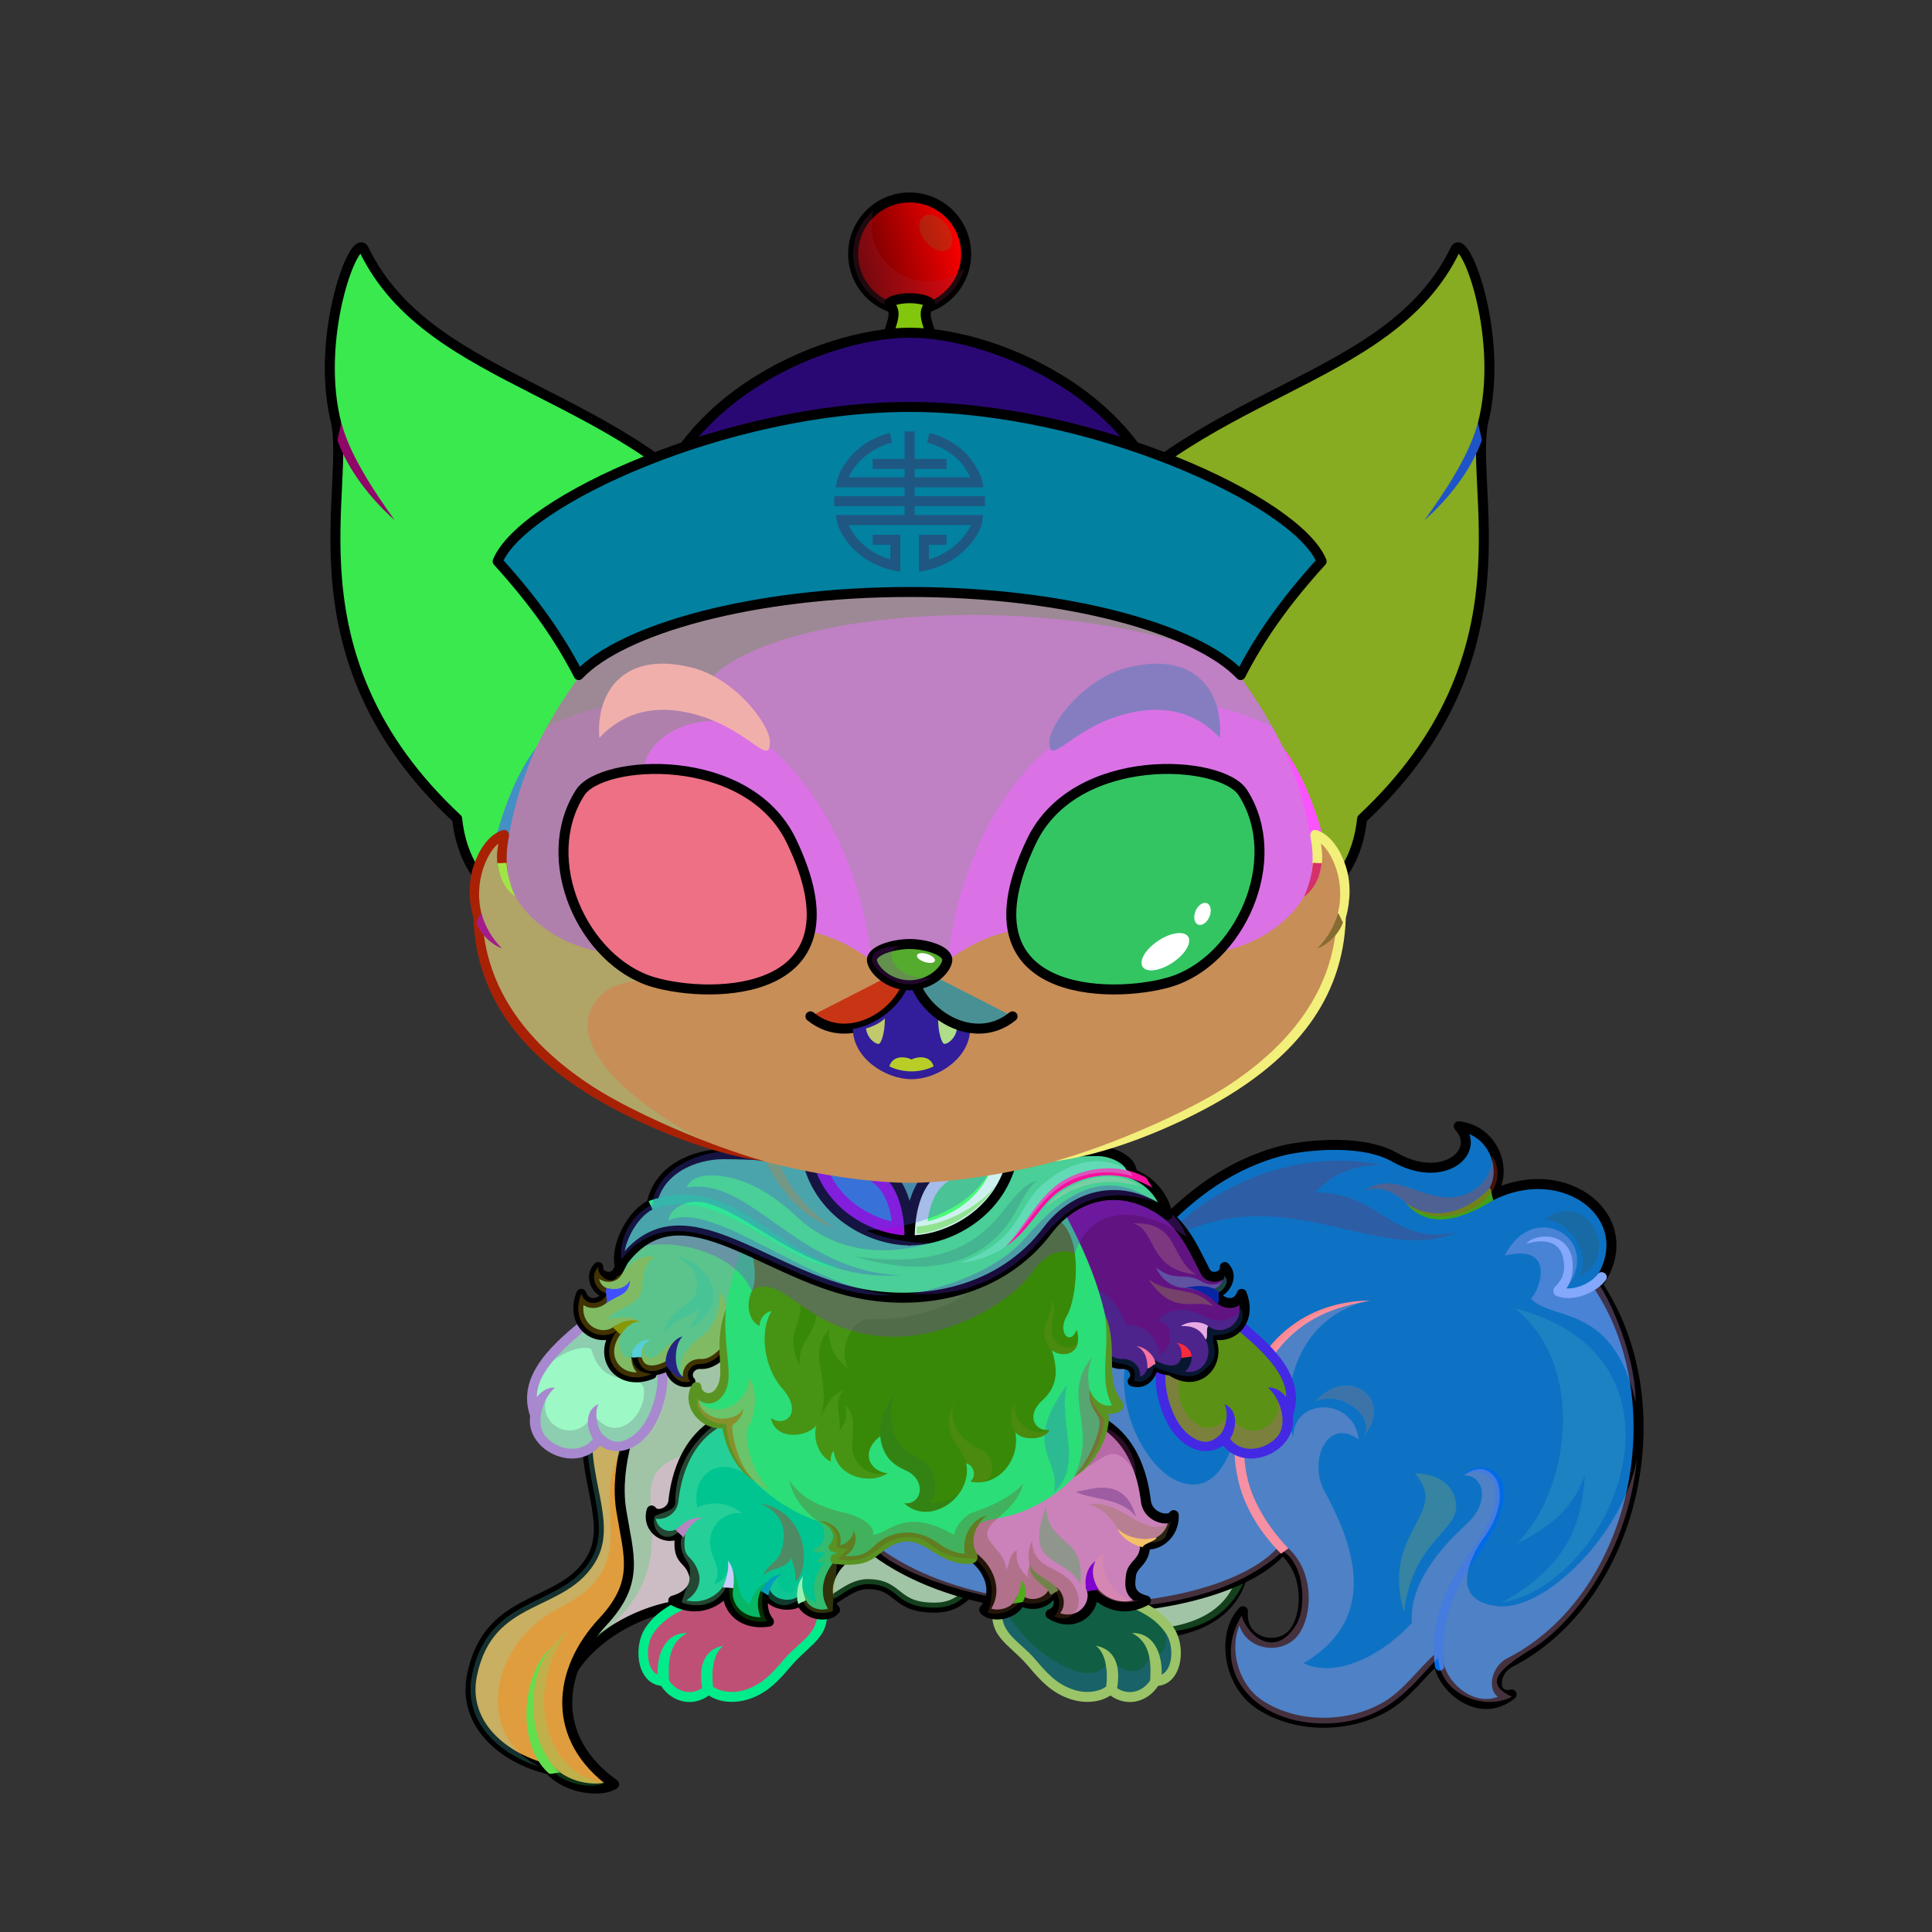 <?xml version="1.0" encoding="UTF-8"?><!DOCTYPE svg PUBLIC "-//W3C//DTD SVG 1.1//EN" "http://www.w3.org/Graphics/SVG/1.1/DTD/svg11.dtd"><!-- Creator: CorelDRAW X7 --><svg xmlns="http://www.w3.org/2000/svg" xmlns:xlink="http://www.w3.org/1999/xlink" xml:space="preserve" width="290mm" height="290mm" version="1.1" style="shape-rendering:geometricPrecision; text-rendering:geometricPrecision; image-rendering:optimizeQuality; fill-rule:evenodd; clip-rule:evenodd" viewBox="0 0 29000 29000">
 <rect x="0" y="0" width="29000" height="29000" fill="#333333" stroke="none"/>
 <defs>
  <style type="text/css">
   <![CDATA[
    .str3 {stroke:black;stroke-width:150}
    .str2 {stroke:black;stroke-width:150}
    .str1 {stroke:black;stroke-width:20}
    .str4 {stroke:black;stroke-width:150;stroke-linecap:round;stroke-linejoin:round}
    .str0 {stroke:black;stroke-width:150;stroke-linecap:round;stroke-linejoin:round}
    .fil12 {fill:none}
    .fil7 {fill:black}
    .fil10 {fill:white}
    .fil6 {fill:black;fill-rule:nonzero}
    .fil5 {fill:black;fill-rule:nonzero}
    .fil22 {fill:#663300;fill-opacity:0.102}
    .fil55 {fill:white;fill-opacity:0.102}
    .fil30 {fill:#663300;fill-opacity:0.149}
    .fil36 {fill:#FFDF5E;fill-opacity:0.149}
    .fil3 {fill:black;fill-opacity:0.2}
    .fil11 {fill:#663300;fill-opacity:0.2}
    .fil9 {fill:#FFFFCC;fill-opacity:0.2}
    .fil1 {fill:black;fill-opacity:0.302}
    .fil8 {fill:#663300;fill-opacity:0.302}
    .fil15 {fill:#FFFFCC;fill-opacity:0.302}
    .fil32 {fill:black;fill-opacity:0.4}
    .fil46 {fill:black;fill-opacity:0.502}
    .fil28 {fill:#FFFFCC;fill-opacity:0.502}
    .fil16 {fill:url(#id0)}
    .fil47 {fill:url(#id1)}
    .fil33 {fill:url(#id2)}
    .fil0 {fill:url(#id3)}
    .fil2 {fill:url(#id4)}
    .fil54 {fill:url(#id5)}
    .fil26 {fill:url(#id6)}
    .fil14 {fill:url(#id7)}
    .fil51 {fill:url(#id8)}
    .fil27 {fill:url(#id9)}
    .fil52 {fill:url(#id10)}
    .fil23 {fill:url(#id11)}
    .fil53 {fill:url(#id12)}
    .fil24 {fill:url(#id13)}
    .fil13 {fill:url(#id14)}
    .fil37 {fill:url(#id15)}
    .fil20 {fill:url(#id16)}
    .fil19 {fill:url(#id17)}
    .fil17 {fill:url(#id18)}
    .fil49 {fill:url(#id19)}
    .fil4 {fill:url(#id20)}
    .fil25 {fill:url(#id21)}
    .fil31 {fill:url(#id22)}
    .fil34 {fill:url(#id23)}
    .fil40 {fill:url(#id24)}
    .fil18 {fill:url(#id25)}
    .fil42 {fill:url(#id26)}
    .fil45 {fill:url(#id27)}
    .fil41 {fill:url(#id28)}
    .fil29 {fill:url(#id29)}
    .fil50 {fill:url(#id30)}
    .fil43 {fill:url(#id31)}
    .fil38 {fill:url(#id32)}
    .fil35 {fill:url(#id33)}
    .fil39 {fill:url(#id34)}
    .fil48 {fill:url(#id35)}
    .fil44 {fill:url(#id36)}
    .fil21 {fill:url(#id37)}
    .fil56 {fill:url(#id38);fill-rule:nonzero}
   ]]>
  </style>
  <linearGradient id="id0" gradientUnits="userSpaceOnUse" x1="8273" y1="19759.5" x2="9891.2" y2="21404.7">
   <stop offset="0" style="stop-opacity:1; stop-color:#F2EDE6"/>
   <stop offset="1" style="stop-opacity:1; stop-color:white"/>
  </linearGradient>
  <linearGradient id="id1" gradientUnits="userSpaceOnUse" x1="16739.6" y1="14857.6" x2="17345.8" y2="11536.9">
   <stop offset="0" style="stop-opacity:1; stop-color:#FFCC00"/>
   <stop offset="1" style="stop-opacity:1; stop-color:black"/>
  </linearGradient>
  <linearGradient id="id2" gradientUnits="userSpaceOnUse" x1="16230.9" y1="7193.9" x2="22304.3" y2="10872.1">
   <stop offset="0" style="stop-opacity:1; stop-color:#F0E8DF"/>
   <stop offset="1" style="stop-opacity:1; stop-color:white"/>
  </linearGradient>
  <linearGradient id="id3" gradientUnits="userSpaceOnUse" x1="13496.4" y1="25553.8" x2="13496.4" y2="19874.5">
   <stop offset="0" style="stop-opacity:1; stop-color:#990000"/>
   <stop offset="1" style="stop-opacity:1; stop-color:#450000"/>
  </linearGradient>
  <linearGradient id="id4" gradientUnits="userSpaceOnUse" x1="8224.53" y1="26822.5" x2="8389.91" y2="21116.8">
   <stop offset="0" style="stop-opacity:1; stop-color:red"/>
   <stop offset="1" style="stop-opacity:1; stop-color:#990000"/>
  </linearGradient>
  <linearGradient id="id5" gradientUnits="userSpaceOnUse" x1="7470.09" y1="8120.27" x2="19837.6" y2="8120.27">
   <stop offset="0" style="stop-opacity:1; stop-color:#424242"/>
   <stop offset="0.322" style="stop-opacity:1; stop-color:black"/>
   <stop offset="0.631" style="stop-opacity:1; stop-color:gray"/>
   <stop offset="1" style="stop-opacity:1; stop-color:black"/>
  </linearGradient>
  <linearGradient id="id6" gradientUnits="userSpaceOnUse" x1="14135.4" y1="17345.8" x2="14726.2" y2="18603.1">
   <stop offset="0" style="stop-opacity:1; stop-color:#856A00"/>
   <stop offset="1" style="stop-opacity:1; stop-color:#FFCC00"/>
  </linearGradient>
  <linearGradient id="id7" gradientUnits="userSpaceOnUse" x1="15636" y1="24309.9" x2="15636" y2="20939.3">
   <stop offset="0" style="stop-opacity:1; stop-color:#FFDB70"/>
   <stop offset="0.212" style="stop-opacity:1; stop-color:#FFC85F"/>
   <stop offset="1" style="stop-opacity:1; stop-color:#FFAA43"/>
  </linearGradient>
  <linearGradient id="id8" gradientUnits="userSpaceOnUse" x1="14476.4" y1="3591.82" x2="12831.2" y2="4032.66">
   <stop offset="0" style="stop-opacity:1; stop-color:red"/>
   <stop offset="1" style="stop-opacity:1; stop-color:#630000"/>
  </linearGradient>
  <linearGradient id="id9" gradientUnits="userSpaceOnUse" x1="14306.4" y1="17591.3" x2="14474.7" y2="18344.5">
   <stop offset="0" style="stop-opacity:1; stop-color:#990000"/>
   <stop offset="1" style="stop-opacity:1; stop-color:red"/>
  </linearGradient>
  <linearGradient id="id10" gradientUnits="userSpaceOnUse" x1="13325.4" y1="4795.04" x2="13982.2" y2="4795.04">
   <stop offset="0" style="stop-opacity:1; stop-color:#5E470D"/>
   <stop offset="0.569" style="stop-opacity:1; stop-color:#FFCC00"/>
   <stop offset="1" style="stop-opacity:1; stop-color:#FFF1BA"/>
  </linearGradient>
  <linearGradient id="id11" gradientUnits="userSpaceOnUse" xlink:href="#id9" x1="9291.05" y1="18378.6" x2="17525.2" y2="18378.6">
  </linearGradient>
  <linearGradient id="id12" gradientUnits="userSpaceOnUse" x1="17624.2" y1="6627.71" x2="9683.46" y2="6627.71">
   <stop offset="0" style="stop-opacity:1; stop-color:#FF8952"/>
   <stop offset="0.341" style="stop-opacity:1; stop-color:#FF001E"/>
   <stop offset="0.749" style="stop-opacity:1; stop-color:#520008"/>
   <stop offset="1" style="stop-opacity:1; stop-color:#FA0000"/>
  </linearGradient>
  <linearGradient id="id13" gradientUnits="userSpaceOnUse" xlink:href="#id6" x1="12581.5" y1="17345.8" x2="13172.3" y2="18603.1">
  </linearGradient>
  <linearGradient id="id14" gradientUnits="userSpaceOnUse" xlink:href="#id7" x1="11710.7" y1="24350.6" x2="11710.7" y2="20939.3">
  </linearGradient>
  <linearGradient id="id15" gradientUnits="userSpaceOnUse" x1="13653.8" y1="17755.4" x2="13653.8" y2="12542.3">
   <stop offset="0" style="stop-opacity:1; stop-color:#F2EDE6"/>
   <stop offset="0.451" style="stop-opacity:1; stop-color:white"/>
   <stop offset="1" style="stop-opacity:1; stop-color:white"/>
  </linearGradient>
  <linearGradient id="id16" gradientUnits="userSpaceOnUse" x1="13606.9" y1="17408.1" x2="13606.9" y2="23422.9">
   <stop offset="0" style="stop-opacity:1; stop-color:#C46019"/>
   <stop offset="0.502" style="stop-opacity:1; stop-color:#FF9933"/>
   <stop offset="1" style="stop-opacity:1; stop-color:#FFCA61"/>
  </linearGradient>
  <linearGradient id="id17" gradientUnits="userSpaceOnUse" x1="17494.3" y1="17683.2" x2="16683.4" y2="20709.4">
   <stop offset="0" style="stop-opacity:1; stop-color:#C46019"/>
   <stop offset="0.329" style="stop-opacity:1; stop-color:#DA7523"/>
   <stop offset="1" style="stop-opacity:1; stop-color:#FF9B35"/>
  </linearGradient>
  <linearGradient id="id18" gradientUnits="userSpaceOnUse" xlink:href="#id0" x1="17218.3" y1="20177.7" x2="19345.1" y2="20986.5">
  </linearGradient>
  <linearGradient id="id19" gradientUnits="userSpaceOnUse" x1="16324.9" y1="11632.5" x2="16324.9" y2="13989.8">
   <stop offset="0" style="stop-opacity:1; stop-color:black"/>
   <stop offset="1" style="stop-opacity:1; stop-color:#997A00"/>
  </linearGradient>
  <linearGradient id="id20" gradientUnits="userSpaceOnUse" xlink:href="#id17" x1="13853.7" y1="24565.4" x2="22880.4" y2="18200.4">
  </linearGradient>
  <linearGradient id="id21" gradientUnits="userSpaceOnUse" xlink:href="#id4" x1="13179.7" y1="18278.9" x2="12654.5" y2="17656.9">
  </linearGradient>
  <linearGradient id="id22" gradientUnits="userSpaceOnUse" x1="6213.41" y1="4468.26" x2="9942.31" y2="10167.2">
   <stop offset="0" style="stop-opacity:1; stop-color:#EC872B"/>
   <stop offset="0.549" style="stop-opacity:1; stop-color:#996900"/>
   <stop offset="1" style="stop-opacity:1; stop-color:#4F2E00"/>
  </linearGradient>
  <linearGradient id="id23" gradientUnits="userSpaceOnUse" xlink:href="#id22" x1="17365.3" y1="4468.26" x2="21094.3" y2="10167.2">
  </linearGradient>
  <linearGradient id="id24" gradientUnits="userSpaceOnUse" x1="13140.5" y1="15286.3" x2="13140.5" y2="15669">
   <stop offset="0" style="stop-opacity:1; stop-color:#D6D6D6"/>
   <stop offset="0.6" style="stop-opacity:1; stop-color:white"/>
   <stop offset="1" style="stop-opacity:1; stop-color:#FEFEFE"/>
  </linearGradient>
  <linearGradient id="id25" gradientUnits="userSpaceOnUse" xlink:href="#id17" x1="9869.63" y1="17683.1" x2="10680.3" y2="20708.6">
  </linearGradient>
  <linearGradient id="id26" gradientUnits="userSpaceOnUse" xlink:href="#id24" x1="14223.3" y1="15286.3" x2="14223.3" y2="15669">
  </linearGradient>
  <linearGradient id="id27" gradientUnits="userSpaceOnUse" xlink:href="#id19" x1="10405.5" y1="11534.6" x2="10405.5" y2="13891.9">
  </linearGradient>
  <linearGradient id="id28" gradientUnits="userSpaceOnUse" x1="13681.9" y1="15870.7" x2="13681.9" y2="16082">
   <stop offset="0" style="stop-opacity:1; stop-color:#FF9999"/>
   <stop offset="1" style="stop-opacity:1; stop-color:#B32D2D"/>
  </linearGradient>
  <linearGradient id="id29" gradientUnits="userSpaceOnUse" xlink:href="#id2" x1="11414.3" y1="11075.3" x2="4665.84" y2="6990.69">
  </linearGradient>
  <linearGradient id="id30" gradientUnits="userSpaceOnUse" x1="13653.8" y1="14170" x2="13653.8" y2="14789.2">
   <stop offset="0" style="stop-opacity:1; stop-color:#FFCCCC"/>
   <stop offset="1" style="stop-opacity:1; stop-color:#453F2C"/>
  </linearGradient>
  <linearGradient id="id31" gradientUnits="userSpaceOnUse" xlink:href="#id1" x1="10645.4" y1="14973.4" x2="9996.92" y2="11421">
  </linearGradient>
  <linearGradient id="id32" gradientUnits="userSpaceOnUse" xlink:href="#id2" x1="9618.76" y1="11070.3" x2="10928.7" y2="10158.8">
  </linearGradient>
  <linearGradient id="id33" gradientUnits="userSpaceOnUse" x1="13653.8" y1="17555.4" x2="13653.8" y2="7384.81">
   <stop offset="0" style="stop-opacity:1; stop-color:#C46019"/>
   <stop offset="0.561" style="stop-opacity:1; stop-color:#FF9933"/>
   <stop offset="1" style="stop-opacity:1; stop-color:#FFC34C"/>
  </linearGradient>
  <linearGradient id="id34" gradientUnits="userSpaceOnUse" xlink:href="#id2" x1="16493.2" y1="10043.9" x2="17574.6" y2="11185.3">
  </linearGradient>
  <radialGradient id="id35" gradientUnits="objectBoundingBox" cx="50%" cy="60%" r="50%" fx="50%" fy="60%">
   <stop offset="0" style="stop-opacity:1; stop-color:#FFF3C2"/>
   <stop offset="1" style="stop-opacity:1; stop-color:#FFCC00"/>
  </radialGradient>
  <radialGradient id="id36" gradientUnits="userSpaceOnUse" gradientTransform="matrix(0.823 -0 -0 1 1892 0)" xlink:href="#id35" cx="10689.1" cy="13309.4" r="1394.17" fx="10689.1" fy="13309.4">
  </radialGradient>
  <radialGradient id="id37" gradientUnits="userSpaceOnUse" gradientTransform="matrix(1.389 -0 -0 1.326 -5716 -6592)" cx="14699.1" cy="20198.3" r="1492.97" fx="14699.1" fy="20198.3">
   <stop offset="0" style="stop-opacity:1; stop-color:white"/>
   <stop offset="0.349" style="stop-opacity:1; stop-color:white"/>
   <stop offset="1" style="stop-opacity:1; stop-color:#EDE6DA"/>
  </radialGradient>
  <linearGradient id="id38" gradientUnits="userSpaceOnUse" x1="12522" y1="7530.28" x2="14785.7" y2="7530.28">
   <stop offset="0" style="stop-opacity:1; stop-color:#D4D483"/>
   <stop offset="1" style="stop-opacity:1; stop-color:#FFFFCC"/>
  </linearGradient>
 </defs>
 <g id="CapeBack">
 <animateTransform type="translate" values="0;0 50;0;0 50;0;0 50;0;0 50;0" dur="10" repeatCount="indefinite" additive="sum" attributeName="transform"/>
  <path class="fil0 str0" d="M8432 25554c39,-874 1517,-1781 2700,-1398 1183,383 1409,-379 1896,-378 488,1 383,362 1017,353 359,-6 448,-216 617,-322 1578,929 3857,1100 4017,-333 303,-2706 -2614,-584 -3587,-1349 17,-658 -1301,-1315 -1951,-1972l-2888 -281 -1002 1110 -151 1261 129 1315 -938 1390 141 604z" style="fill:#ccbdc4"/>
  <path class="fil1" d="M12279 24142c301,-144 487,-364 749,-364 488,1 383,362 1017,353 463,-7 477,-355 792,-381 115,-10 3219,1784 3891,-144l-2687 -2523 -5788 -1209 -1002 1110c-622,639 487,2255 -545,3763 1731,-1088 751,-2219 1183,-2688 432,-469 1983,-404 1945,831 -38,1235 171,966 445,1252z" style="fill:#43d461"/>
  <path class="fil2 str0" d="M9552 21200c0,0 -342,766 -226,1476 111,681 282,1068 -280,1671 -676,724 -798,1746 172,2435 -170,119 -692,91 -970,-222 -682,-154 -1314,-680 -1163,-1416 256,-1255 1389,-984 1810,-1778 319,-600 -302,-1401 11,-2274 215,36 431,72 646,108z" style="fill:#e09d3e"/>
  <path class="fil3" d="M9552 21200c0,0 -80,180 -149,445 -42,60 -84,131 -125,218 -396,817 384,1636 -871,2268 -1056,531 -1293,1899 -316,2382l1 5c-619,-194 -1146,-694 -1007,-1374 256,-1255 1389,-984 1810,-1778 319,-600 -302,-1401 11,-2274 215,36 431,72 646,108z" style="fill:#6bf6eb"/>
  <path class="fil3" d="M9064 26762c-1033,-183 -1134,-1605 -513,-2298 -89,54 -178,144 -291,275 -237,277 -511,974 -79,1705 228,392 788,403 883,318z" style="fill:#41fb7b"/>
 </g>
 <g id="Tail">
  <path class="fil4 str0" d="M13378 20620c747,365 2285,459 2829,-494 555,-971 1504,-2479 3064,-2860 213,-52 1128,-199 1667,107 733,416 1312,-95 958,-467 534,56 765,695 469,1051 1143,-593 2310,357 1614,1324 1201,1782 587,4700 -1316,5675 -255,130 -274,544 27,479 -512,412 -1115,-159 -1101,-554 -258,242 -479,549 -768,723 -557,336 -1346,350 -1907,-13 -481,-311 -584,-1061 -257,-1406 -41,470 493,600 737,350 224,-230 290,-921 -144,-1273 -1099,1279 -6316,1430 -7034,-1302 -365,-262 640,-1735 1162,-1340z" style="fill:#0d72c4"/>
  <path class="fil5" d="M19229 23322c-294,-296 -535,-665 -636,-1073 -96,-388 -86,-808 34,-1208 276,-918 960,-1506 1935,-1520 -399,85 -1387,215 -1791,1562 -113,376 -129,775 -39,1137 92,374 357,768 608,1021l-111 81z" style="fill:#ff8890"/>
  <path class="fil6" d="M21969 22148c190,-297 1147,-116 193,1228 -302,425 -568,963 -486,1620 12,98 -126,111 -138,13 -90,-715 206,-1272 533,-1717 767,-1044 180,-1337 -102,-1144z" style="fill:#006be6"/>
  <path class="fil7" d="M21105 18062c522,346 1032,19 1262,-234 25,48 26,140 51,188 -234,129 -886,552 -1313,46z" style="fill:#41a118"/>
  <path class="fil8" d="M19566 24965c521,250 1236,-170 1628,-607 -48,-577 432,-1128 817,-1479 368,-336 260,-747 -42,-731 433,-335 825,257 271,980 -177,266 -488,903 240,981 729,77 1898,-1114 2092,-2219 -148,1541 -1059,2542 -1549,2841 -521,318 -765,536 -329,736 -400,220 -1075,-28 -1104,-575 -298,239 -693,999 -1760,977 -1065,-22 -1660,-849 -1194,-1617 102,323 517,651 827,124 145,-246 127,-887 -207,-1093 -1611,1462 -5279,759 -6098,-12 -47,-117 788,-1810 2007,-1030 355,227 467,-1119 858,-1831 280,-509 1029,-484 952,-279 -340,918 231,1907 699,2100 644,265 851,-541 974,-1040 51,-209 125,-419 246,-614 286,-463 648,-958 1668,-1056 -1045,218 -1372,1307 -1150,2061 -8,-605 904,-622 982,23 -483,-341 -752,334 -516,771 399,737 882,1887 -312,2589z" style="fill:#e6a4cc"/>
  <path class="fil8" d="M22399 17345c21,376 -326,655 -702,627 -483,-35 -782,-382 -1221,-100 279,-94 521,67 629,190 567,513 1678,-66 1294,-717z" style="fill:#e33c23"/>
  <path class="fil8" d="M22587 18847c444,-895 1553,-205 868,552 -51,56 392,-5 512,-147 67,-4 592,1007 584,1798 -334,-1499 -1262,-1212 -1573,-1559 128,-102 396,-835 -391,-644z" style="fill:#d5abfb"/>
  <path class="fil6" d="M22912 18670c110,-161 696,-215 696,342 0,111 -27,228 -95,327 160,13 376,-86 471,-213 59,-79 178,11 119,89 -149,200 -521,346 -759,227 -16,-8 -52,-80 0,-128 89,-85 134,-185 134,-294 -1,-481 -422,-397 -566,-350z" style="fill:#84a8fb"/>
  <path class="fil9" d="M17369 18696c694,-823 2012,-1491 3382,-1207 -394,-4 -715,97 -1002,408 988,4 1138,807 2121,599 -1226,534 -2648,-927 -4501,200z" style="fill:#af0c23"/>
 </g>
 <g id="LeftFoot">
  <path class="fil10" d="M9963 25232c137,249 448,331 677,123 78,82 306,169 583,76 454,-152 648,-627 1039,-897 210,-335 -49,-672 75,-810 -206,-438 -729,-491 -1088,-467 -299,20 -869,160 -657,684 -145,50 -358,135 -465,193 -170,92 -294,217 -380,350 -158,246 -118,748 216,748z" style="fill:#5f6546"/>
  <path class="fil11" d="M9963 25232c137,249 448,331 677,123 78,82 306,169 583,76 454,-152 648,-627 1039,-897 173,-120 101,-408 65,-624 -13,30 -63,32 -84,19 -2,85 1,160 -48,261 -303,621 -1401,1311 -1539,663 -236,396 -661,243 -605,-148 -144,250 -317,57 -221,-294 -143,96 -177,309 -171,486 19,178 118,335 304,335z" style="fill:#f81c47"/>
  <path class="fil12" d="M10650 23949c-534,135 -770,327 -906,532 -161,244 -115,751 219,751 137,249 448,331 677,123 78,82 307,169 583,76 454,-152 587,-562 972,-844 192,-140 159,-401 128,-554" style="fill:#bf5075"/>
  <path class="fil5" d="M10042 25213c0,3 0,7 0,10 57,86 142,149 241,169 80,16 166,3 245,-45l12 -8c-45,-255 -19,-572 318,-636 -158,118 -181,399 -155,611 39,33 111,65 206,77 84,11 184,6 292,-31 254,-85 404,-261 562,-447 266,-311 584,-400 490,-864 -8,-41 26,-86 55,-89 22,-2 76,17 85,58 113,558 -213,630 -523,995 -172,201 -335,392 -625,490 -131,43 -252,50 -354,37 -103,-13 -190,-49 -250,-89l-3 0c-111,81 -247,115 -382,88 -137,-28 -256,-114 -333,-234 -144,-15 -246,-113 -299,-251 -28,-74 -41,-157 -41,-240 0,-135 35,-275 102,-376 73,-110 173,-216 326,-313 136,-86 316,-165 558,-231l100 128c-259,65 -447,144 -584,231 -133,84 -219,176 -282,271 -50,76 -77,183 -77,290 0,66 10,130 31,185 24,64 62,112 114,138 -13,-317 122,-634 445,-624 -209,111 -299,298 -274,700z" style="fill:#00eb8a"/>
  <path class="fil10" d="M17344 25232c-137,249 -447,331 -676,123 -79,82 -307,169 -584,76 -453,-152 -647,-627 -1039,-897 -210,-335 50,-672 -74,-810 206,-438 728,-491 1087,-467 300,20 870,160 658,684 145,50 358,135 465,193 170,92 294,217 379,350 158,246 119,748 -216,748z" style="fill:#105f44"/>
  <path class="fil11" d="M17344 25232c-137,249 -447,331 -676,123 -79,82 -307,169 -584,76 -453,-152 -647,-627 -1039,-897 -173,-120 -100,-408 -65,-624 13,30 63,32 85,19 1,85 -2,160 47,261 304,621 1402,1311 1539,663 237,396 662,243 605,-148 145,250 318,57 222,-294 143,96 177,309 171,486 -20,178 -119,335 -305,335z" style="fill:#406ef5"/>
  <path class="fil5" d="M17265 25213c0,3 0,7 0,10 -56,86 -141,149 -240,169 -80,16 -166,3 -246,-45l-11 -8c45,-255 18,-572 -319,-636 159,118 182,399 156,611 -40,33 -112,65 -206,77 -84,11 -184,6 -293,-31 -253,-85 -404,-261 -562,-447 -265,-311 -583,-400 -489,-864 8,-41 -26,-86 -55,-89 -23,-2 -77,17 -85,58 -113,558 212,630 523,995 171,201 335,392 625,490 130,43 251,50 353,37 104,-13 191,-49 250,-89l3 0c111,81 247,115 383,88 136,-28 255,-114 333,-234 144,-15 246,-113 298,-251 29,-74 42,-157 42,-240 0,-135 -36,-275 -103,-376 -73,-110 -173,-216 -325,-313 -137,-86 -316,-165 -558,-231l-100 128c258,65 447,144 584,231 133,84 219,176 282,271 50,76 77,183 77,290 0,66 -10,130 -31,185 -24,64 -62,112 -114,138 13,-317 -122,-634 -445,-624 209,111 299,298 273,700z" style="fill:#9ac467"/>
 </g>
 <g id="LeftLeg">
  <path class="fil13 str0" d="M13654 20939c-701,0 -2321,31 -2678,313 -671,249 -827,903 -869,1284 -19,169 -251,248 -326,137 -83,291 235,480 432,329 -66,468 116,348 202,627 41,131 -39,324 -309,396 414,225 752,-36 828,-207 -63,271 158,593 608,523 -107,-135 -113,-321 -51,-441 88,199 380,238 530,126 79,235 420,259 513,137 -251,-291 -28,-734 303,-864 114,-303 415,-604 817,-611l0 -1749z" style="fill:#01c591"/>
  <path class="fil14 str0" d="M13654 20939c701,0 2321,31 2678,313 671,249 821,903 869,1284 30,242 342,319 417,207 14,295 -251,478 -431,433 11,277 -194,290 -212,479 -14,137 -44,298 226,370 -414,225 -751,-36 -827,-207 127,298 -218,655 -606,410 174,-63 145,-277 42,-341 -73,181 -339,248 -490,133 -91,239 -454,265 -547,143 252,-291 29,-734 -303,-864 -114,-303 -415,-604 -816,-611l0 -1749z" style="fill:#cb82ba"/>
  <path class="fil8" d="M10658 23136c-10,259 217,416 54,643 94,-31 163,-63 214,-195 48,338 -272,619 -694,471 39,-178 209,-446 76,-628 -166,-227 -73,-481 88,-591 -90,48 -137,112 -257,194 -191,130 -376,-88 -311,-275 199,-80 276,-87 307,-177 -4,-497 202,-887 596,-1198 51,0 103,0 154,0 34,218 268,524 303,741 -504,-306 -817,132 -720,505 213,-99 471,-73 669,86 -246,-23 -467,149 -479,424z" style="fill:#7ae7a9"/>
  <path class="fil8" d="M10981 23540c134,156 73,462 278,537 14,-101 121,-291 263,-334 -133,255 -83,449 -13,596 -220,30 -705,-57 -528,-799z" style="fill:#179503"/>
  <path class="fil8" d="M11697 23659c-65,121 72,269 205,247 27,-101 88,-147 130,-213 -6,99 -43,325 -43,325 -172,99 -293,112 -444,-30 -37,-134 27,-302 152,-329z" style="fill:#33c49d"/>
  <path class="fil8" d="M12282 22834c173,154 74,403 -88,424 27,42 121,57 185,35 -10,64 -51,97 -120,137 23,22 68,33 125,22 -141,150 -213,349 -126,602 -87,-19 -168,-80 -219,-233 -51,314 181,457 460,363 7,-261 56,-478 63,-739 33,-56 66,-112 98,-168 -20,-26 -119,-46 -109,-81 49,-167 -11,-307 -269,-362z" style="fill:#a0a726"/>
  <path class="fil8" d="M16583 23297c-132,390 285,784 526,723 -505,147 -907,-275 -666,-587 21,-40 79,-96 140,-136z" style="fill:#ef90a1"/>
  <path class="fil8" d="M16336 22586c490,-115 858,562 1240,252 -27,70 -55,162 -83,232 -157,189 -619,32 -718,-125 -105,-166 -235,-320 -439,-359z" style="fill:#8d773a"/>
  <path class="fil8" d="M16262 22044c305,-121 458,-466 789,79 0,-252 -160,-572 -459,-693 -24,137 -189,502 -330,614z" style="fill:#8d317b"/>
  <path class="fil15" d="M17052 22766c-237,-296 -666,-247 -906,-376 203,-13 721,-265 906,376z" style="fill:#37096c"/>
  <path class="fil15" d="M16217 23785c-231,-450 -871,-249 -515,-1167 34,616 599,406 515,1167z" style="fill:#08c427"/>
  <path class="fil15" d="M11459 23650c84,-231 275,-167 305,-560 30,-392 -356,-526 -356,-526 761,140 749,1032 527,1177 19,-164 -26,-245 -60,-356 -91,185 -262,121 -416,265z" style="fill:#ff0501"/>
  <path class="fil7" d="M10139 22963c103,-73 185,-196 412,-182 -176,62 -232,180 -291,297 -31,-34 -91,-81 -121,-115z" style="fill:#b685c1"/>
  <path class="fil7" d="M10847 23825c52,-90 101,-281 78,-401 70,85 108,199 82,415 -40,-8 -121,-6 -160,-14z" style="fill:#c8cdfe"/>
  <path class="fil7" d="M11418 23878c57,-107 159,-236 320,-250 -113,69 -173,172 -205,322 -37,-22 -78,-49 -115,-72z" style="fill:#049db9"/>
  <path class="fil7" d="M12096 24017c-49,-121 -71,-229 -41,-354 -86,82 -115,307 -70,417 44,-39 68,-23 111,-63z" style="fill:#99f2b4"/>
  <path class="fil7" d="M17358 23078c-213,53 -439,8 -583,-133 39,116 209,246 382,280 -14,-48 215,-100 201,-147z" style="fill:#f5c168"/>
  <path class="fil7" d="M16319 23891c-61,-157 -7,-370 124,-458 -64,133 -45,273 45,423 -40,23 -130,13 -169,35z" style="fill:#8002ce"/>
  <path class="fil7" d="M15771 23940c-67,-154 -314,-203 -318,-464 74,191 355,242 434,398 -35,18 -80,48 -116,66z" style="fill:#739b5e"/>
  <path class="fil7" d="M15202 24072c69,-92 131,-236 125,-354 69,53 95,199 27,327 -35,5 -117,22 -152,27z" style="fill:#3fd71a"/>
 </g>
 <g id="Paws">
 <animateTransform type="translate" values="0;0 200;0;0 200;0;0 200;0;0 200;0" dur="10" repeatCount="indefinite" additive="sum" attributeName="transform"/>
  <path class="fil16" d="M9917 20645c36,796 -537,1303 -918,955 -300,471 -1048,122 -959,-347 -241,-634 518,-1244 954,-1587 129,-155 249,-200 322,-325 -9,162 687,939 854,1103 -51,47 -226,170 -253,201z" style="fill:#9cf8c4"/>
  <path class="fil11" d="M9917 20645c36,796 -537,1303 -918,955 -300,471 -1048,122 -959,-347 -16,-41 -27,-81 -34,-122l0 0c52,-54 116,-106 194,-155 -140,440 472,730 703,246 315,467 776,67 765,-341 -8,-331 -609,41 -791,-626 -60,-54 -340,-29 -641,217 -20,-71 512,-529 520,-542 49,-90 1161,408 1347,268 -17,82 -14,167 67,246 -51,47 -226,170 -253,201z" style="fill:#4e295e"/>
  <path class="fil5" d="M8901 21599c-104,-158 -125,-439 86,-523 -73,118 -25,376 67,463 134,127 256,135 418,31 90,-58 173,-151 238,-271 91,-168 171,-421 161,-673 -25,-346 713,-384 147,29 5,265 -82,532 -180,713 -76,142 -177,253 -287,324 -173,111 -373,124 -545,8 -98,117 -226,176 -358,190 -205,21 -421,-68 -557,-220 -100,-112 -156,-256 -133,-414 -223,-631 399,-1134 840,-1491 83,-67 556,-300 610,-264 33,22 42,67 20,101 -111,163 -390,157 -539,278 -346,280 -841,694 -830,1091 51,-68 153,-154 272,-142 -185,156 -312,547 -132,744 107,116 276,188 434,172 99,-10 195,-56 268,-146z" style="fill:#a888cf"/>
  <path class="fil17" d="M17447 20645c-36,796 537,1303 918,955 300,471 1048,122 959,-347 241,-634 -518,-1244 -954,-1587 -129,-155 -250,-200 -322,-325 9,162 -687,939 -855,1103 52,47 227,170 254,201z" style="fill:#5b9114"/>
  <path class="fil11" d="M17447 20645c-36,796 537,1303 918,955 300,471 1048,122 959,-347 15,-41 27,-81 34,-122l0 0c-52,-54 -116,-106 -194,-155 140,440 -472,730 -703,246 -315,467 -757,67 -766,-341 -3,-175 -7,-286 -49,-362 -49,-89 -199,-181 -385,-321 17,82 14,167 -68,246 52,47 227,170 254,201z" style="fill:#fd43e4"/>
  <path class="fil5" d="M18463 21599c103,-158 125,-439 -86,-523 72,118 25,376 -67,463 -134,127 -256,135 -418,31 -90,-58 -173,-151 -238,-271 -91,-168 -171,-421 -161,-673 25,-346 -713,-384 -147,29 -5,265 82,532 179,713 77,142 178,253 288,324 173,111 373,124 545,8 98,117 226,176 358,190 205,21 421,-68 557,-220 100,-112 156,-256 133,-414 223,-631 -399,-1134 -840,-1491 -83,-67 -556,-300 -610,-264 -33,22 -42,67 -20,101 111,163 390,157 538,278 346,280 842,694 831,1091 -51,-68 -153,-154 -273,-142 186,156 313,547 133,744 -107,116 -276,188 -434,172 -99,-10 -195,-56 -268,-146z" style="fill:#4329e3"/>
  <rect class="fil12 str1" x="17089" y="19196" width="378" height="378"/>
 </g>
 <g id="Hands">
 <animateTransform type="translate" values="0;0 200;0;0 200;0;0 200;0;0 200;0" dur="10" repeatCount="indefinite" additive="sum" attributeName="transform"/>
  <path class="fil18 str0" d="M11870 17646c-2093,136 -2266,809 -2596,1437 -80,154 -314,71 -294,-64 -142,143 -25,373 137,395 -50,146 -313,232 -392,7 -190,488 273,758 542,548 -320,397 29,859 516,656 -199,-28 -237,-165 -231,-276 51,345 399,204 510,131 -37,106 104,313 301,256 -87,-85 -22,-271 158,-262 271,13 505,-360 602,-580 261,-588 519,-1744 747,-2248z" style="fill:#5ac48c"/>
  <path class="fil8" d="M9269 19155c-80,154 -309,-1 -289,-136 -142,143 -25,373 137,395 -50,146 -313,232 -392,7 -190,488 273,758 542,548 -320,397 29,859 516,656 -225,-31 -261,-106 -296,-242 -273,38 -254,-568 122,-546 -121,-82 -290,-80 -487,-30 110,-192 489,-181 519,-488 9,-99 -6,-343 190,-453 -376,-47 -463,283 -562,289zm793 1325c-37,106 104,313 301,256 -87,-85 -22,-271 158,-262 124,6 370,-147 334,-286 -48,-184 144,-609 -50,-784 0,0 31,422 -267,646 -269,202 -388,400 -289,624 -130,-49 -194,-299 -64,-567 -197,37 -288,302 -443,275 -85,-14 -109,-143 -51,-233 -233,78 -132,661 371,331z" style="fill:#d7a807"/>
  <path class="fil19 str0" d="M15494 17646c2092,136 2266,809 2596,1437 80,154 314,71 294,-64 142,143 1,359 -137,395 50,146 312,232 392,7 190,488 -274,758 -542,548 320,397 -66,911 -514,609 195,6 239,-160 229,-229 -51,345 -399,204 -510,131 9,128 -104,313 -301,256 87,-85 22,-271 -158,-262 -271,13 -505,-360 -602,-580 -261,-588 -519,-1744 -747,-2248z" style="fill:#621382"/>
  <path class="fil8" d="M16433 19349c209,79 370,263 472,542 220,-26 475,156 498,447 238,-132 195,-504 -23,-508 121,-190 434,-225 694,-72 178,106 491,85 558,-134 101,345 -236,419 -418,421 -40,172 166,331 -216,575 -139,89 -403,0 -677,-103 -39,161 -126,252 -303,213 101,-317 -251,-216 -370,-325 2,-236 -23,-480 -60,-665 -143,-144 -176,-277 -155,-391z" style="fill:#1d4da0"/>
  <path class="fil8" d="M17785 19333c-131,-3 -326,-69 -435,-311 264,225 455,73 672,205 203,123 367,17 356,-78 110,101 -61,273 -131,265 -154,-27 -308,-54 -462,-81z" style="fill:#5ce6e9"/>
  <path class="fil9" d="M18213 19611c-289,-133 -586,166 -979,-416 307,254 692,85 979,416z" style="fill:#ccfd0f"/>
  <path class="fil9" d="M17956 19131c-732,-67 -591,-669 -946,-767 695,-30 548,534 946,767z" style="fill:#eec57c"/>
  <path class="fil9" d="M10337 19958c86,-115 137,-229 160,-338 -120,183 -350,104 -526,404 31,-434 598,-390 479,-850 -37,-142 -180,-249 -291,-322 352,61 944,640 178,1106z" style="fill:#02bfba"/>
  <path class="fil9" d="M22545 24053c1064,-588 1203,-1285 1244,-1913 -191,545 -555,789 -1024,1033 781,-768 1075,-2644 -24,-3534 2876,747 1483,4125 -196,4414z" style="fill:#5dc3bd"/>
  <path class="fil9" d="M20463 21564c198,-288 -331,-708 -717,-527 478,-562 1207,-32 717,527z" style="fill:#fa8144"/>
  <path class="fil9" d="M21238 22116c0,0 530,-23 614,422 84,445 -647,556 -778,1661 -354,-1229 705,-1470 164,-2083z" style="fill:#e0c91c"/>
  <path class="fil9" d="M23694 19164c198,-289 -87,-831 -506,-860 626,-480 1186,546 506,860z" style="fill:#484b23"/>
  <path class="fil7" d="M9104 19335c110,24 256,34 355,-114 -23,225 -168,207 -360,341 29,-77 -24,-150 5,-227z" style="fill:#3f51ff"/>
  <path class="fil7" d="M9200 19925c38,34 74,73 112,106 41,-42 134,-197 297,-194 -152,-54 -319,16 -409,88z" style="fill:#879707"/>
  <path class="fil7" d="M9477 20367c0,-125 109,-261 288,-258 -132,62 -152,189 -129,273 -31,-31 -128,15 -159,-15z" style="fill:#56cfd7"/>
  <path class="fil7" d="M9995 20493c-28,-148 83,-391 251,-433 -131,123 -143,508 11,613 -97,44 -238,-143 -262,-180z" style="fill:#262481"/>
  <path class="fil7" d="M17224 20541c1,-124 -26,-273 -164,-333 131,6 289,154 282,270 -32,-4 -86,67 -118,63z" style="fill:#f773a0"/>
  <path class="fil7" d="M17731 20384c18,-73 -1,-190 -72,-225 101,1 226,96 229,203 -46,8 -111,14 -157,22z" style="fill:#fd2a3d"/>
  <path class="fil7" d="M18098 20106c-55,-104 -137,-213 -371,-200 107,-84 324,-75 411,2 -43,29 2,170 -40,198z" style="fill:#e7abe3"/>
  <path class="fil7" d="M18276 19570c-186,-170 -322,-231 -491,-237 167,-41 396,-53 510,64 -5,57 16,150 -19,173z" style="fill:#0626a5"/>
 </g>
 <g id="Body">
 <animateTransform type="translate" values="0;0 200;0;0 200;0;0 200;0;0 200;0" dur="10" repeatCount="indefinite" additive="sum" attributeName="transform"/>
  <path class="fil20" d="M13588 23068c-366,15 -464,456 -1049,333 134,-52 225,-134 242,-250 -66,83 -177,109 -242,82 106,-305 -94,-346 -257,-399 -633,-207 -1394,-821 -1366,-1499 -370,132 -631,-148 -463,-515 24,207 317,251 402,-43 63,-223 -52,-308 7,-868 107,-1012 495,-1741 893,-2501 326,53 1001,53 1899,54 897,-1 1572,-1 1899,-54 420,803 904,1558 1072,2517 103,589 -24,1111 188,1151 -46,112 -232,136 -306,16 113,163 101,345 32,480 -379,747 -994,1136 -1633,1231 -374,55 -470,346 -280,569 -302,143 -647,-303 -1038,-304z" style="fill:#2bde78"/>
  <path class="fil15" d="M16014 20795c-139,548 262,1196 -196,1605 117,-508 -501,-661 196,-1605z" style="fill:#3068d3"/>
  <path class="fil5" d="M16588 19740c212,475 -18,953 241,1272 103,128 -36,227 -189,205 41,285 -196,781 -519,952 225,-249 385,-647 384,-822 -1,-134 -179,-201 -149,-492 61,170 210,275 335,236 -201,-390 -30,-802 -103,-1351zm-1772 3008c-150,101 -268,356 -167,542 41,75 31,150 -41,173 -93,30 -329,15 -602,-169 -264,-179 -450,-223 -722,-31 -172,121 -255,269 -754,213 -78,-9 -91,-117 -18,-145 20,-8 38,-17 55,-27 -29,0 -56,-6 -80,-15 -38,-16 -69,-68 -41,-98 161,-168 -35,-324 -163,-357 114,-16 392,91 326,356 92,7 215,-134 200,-219 86,147 -2,328 -126,382 322,34 389,-124 514,-212 319,-225 661,-144 888,24 176,130 336,159 397,155 -47,-266 110,-524 334,-572zm-3499 -521c-270,-170 -428,-498 -473,-789 -303,33 -640,-314 -459,-649 36,-67 136,-52 142,22 10,110 181,173 260,-49 83,-236 -83,-594 110,-1116 -47,462 86,918 23,1151 -57,215 -247,348 -432,219 16,194 246,294 386,278 116,-14 220,-40 283,-146 -3,111 -121,219 -163,245 -14,192 105,619 323,834z" style="fill:#599423"/>
  <path class="fil21" d="M11957 18345c-1101,-13 -458,560 -675,1043 -99,221 -26,455 120,514 -1,-122 97,-213 180,-222 -186,298 -119,845 160,1161 322,365 41,595 -170,442 62,346 551,295 684,107 -61,203 34,465 216,550 -7,-55 1,-112 41,-165 46,401 550,515 811,340 -288,-35 -408,-331 -111,-556 33,341 247,452 386,514 308,139 252,514 -27,492 392,359 1035,-102 931,-600 130,36 152,209 61,273 397,93 756,-305 677,-739 117,139 456,112 512,-37 -202,36 -372,-205 -102,-447 260,-234 211,-511 138,-749 113,108 483,108 374,-307 -100,254 -300,41 -147,-211 140,-230 269,-1209 -161,-1457 -1264,-302 -3469,-5 -3898,54z" style="fill:#398908"/>
  <path class="fil22" d="M14503 21965c130,36 152,209 61,273 59,14 118,17 174,10 198,-39 229,-374 -23,-491 -307,-143 -506,-431 -385,-706 -246,438 93,625 173,914zm738 -466c117,139 456,112 512,-37 -255,137 -593,-128 -505,-433 -109,183 -76,382 -7,470zm548 -1233c95,91 369,105 392,-136 -83,198 -368,61 -390,-97 -35,-256 94,-340 -16,-525 67,259 -267,454 14,758z" style="fill:#e39c4d"/>
  <path class="fil22" d="M12516 21793c0,0 0,1 0,1 0,0 0,0 0,0 1,6 2,12 3,17 0,1 0,1 0,1 1,6 2,12 3,17 0,0 1,1 1,2 1,5 2,10 4,15 0,1 0,1 0,2 2,5 3,9 4,14 1,1 1,3 2,4 1,4 2,8 4,12 0,2 1,3 2,5 1,4 2,7 3,10 1,2 2,4 3,6 1,3 2,6 4,9 1,3 2,6 4,9 1,2 1,3 2,5 2,3 3,7 5,10 1,1 1,2 1,2 1,1 1,2 2,3 142,267 539,327 761,178 -359,70 -512,-200 -531,-359 -24,-196 89,-533 -112,-658 60,161 -12,276 -80,394 31,-254 -95,-423 54,-620 -213,75 -246,266 -341,386 70,-184 72,-353 1,-710 -70,-355 53,-508 131,-598 -9,184 35,412 280,584 -142,-249 36,-745 343,-733 558,22 1194,-139 1708,-578 -425,-106 -3064,-402 -3489,-508 7,197 97,445 -6,673 -99,221 -26,455 120,514 -1,-122 97,-213 180,-222 -186,298 -119,845 160,1161 322,365 41,595 -170,442 62,346 551,295 684,107 -61,203 34,465 216,550 -7,-55 1,-112 41,-165 1,6 2,12 3,18zm-505 -2208c44,264 -250,464 -4,915 -28,-368 206,-428 249,-761 -84,-53 -161,-101 -245,-154z" style="fill:#c9f992"/>
  <path class="fil22" d="M13213 21560c33,340 247,451 386,513 308,139 252,514 -27,492 265,242 644,111 830,-154 -119,121 -323,155 -452,145 90,-47 109,-208 76,-380 -26,-135 -119,-245 -395,-389 -286,-148 -298,-690 -191,-877 -160,205 -243,420 -227,650z" style="fill:#01507f"/>
  <path class="fil8" d="M9528 18733c567,-172 1500,63 1752,637 472,-292 777,602 1981,690 946,69 1931,-526 2227,-956 315,-458 646,-288 646,-288 282,-861 1187,-609 1678,-246 -93,-277 -306,-503 -767,-622 -788,-23 -1576,-47 -2364,-70 -158,-111 -316,-222 -474,-332 -379,59 -759,118 -1139,177 -193,126 -387,252 -580,378 -648,-79 -1295,-158 -1943,-236 -339,289 -678,578 -1017,868z" style="fill:#8428db"/>
  <path class="fil8" d="M10465 20977c220,368 768,119 782,-300 110,130 128,563 -36,773 -23,260 105,686 346,925 -410,-176 -639,-616 -656,-1006 -163,29 -469,-110 -436,-392z" style="fill:#fa8849"/>
  <path class="fil8" d="M13103 23034c42,-167 -283,-296 -412,-324 -398,-88 -677,-236 -840,-487 31,228 238,489 432,611 223,15 330,222 268,362 -12,27 52,56 164,47 48,-4 -137,136 -132,167 646,86 525,-333 1071,-337 371,-3 317,327 970,320 304,234 300,525 203,812 195,67 432,-60 477,-174 180,77 447,41 535,-140 96,97 70,282 -13,370 229,120 476,-108 316,-422 -177,-348 -645,-255 -648,-710 -68,125 -63,265 -41,347 -4,73 -54,122 -12,220 -146,-151 -198,-260 -178,-424 -124,54 -116,238 -155,289 -41,-372 -518,-439 -153,-752 176,-151 361,-326 403,-545 -113,156 -402,321 -760,440 -90,30 -249,177 -278,337 -755,-452 -1018,15 -1217,-7z" style="fill:#744b1e"/>
  <path class="fil8" d="M16121 22169c371,-786 -213,-1199 269,-1795 -71,192 -66,325 -34,481 -6,202 189,394 222,465 -33,309 -217,672 -457,849z" style="fill:#be2566"/>
 </g>
 <g id="Cape">
 <animateTransform type="translate" values="0;0 200;0;0 200;0;0 200;0;0 200;0" dur="10" repeatCount="indefinite" additive="sum" attributeName="transform"/>
  <path class="fil23 str0" d="M14593 17529c580,-76 921,-251 1886,-251 228,0 538,155 506,337 311,112 495,373 540,621 -692,-528 -1401,-297 -1801,233 -696,921 -1863,1143 -2841,942 -1486,-306 -2712,-1679 -3581,-414 -68,-300 189,-792 479,-918 98,-531 647,-754 1075,-754 964,0 1279,128 1858,204 319,60 940,690 940,1090 0,-400 621,-1030 939,-1090z" style="fill:#49cf97"/>
  <path class="fil24 str0" d="M13654 18619c-577,0 -1391,-408 -1554,-1288 196,-10 578,37 946,103 528,199 608,776 608,1185z" style="fill:#9910de"/>
  <path class="fil25" d="M13385 18334c-36,-274 -138,-543 -408,-656 -175,-31 -351,-57 -528,-76 93,197 235,365 420,498 149,106 330,191 516,234z" style="fill:#3187d7"/>
  <path class="fil26 str0" d="M13654 18619c576,0 1391,-408 1554,-1288 -197,-10 -579,37 -946,103 -528,199 -608,776 -608,1185z" style="fill:#cef1ef"/>
  <path class="fil7" d="M9792 18156c1028,-402 1956,841 2832,883 -1123,-362 -1676,-1428 -2887,-1012 13,47 42,81 55,129z" style="fill:#2ee695"/>
  <path class="fil7" d="M11456 17360c174,380 499,884 1066,1074 -404,-243 -776,-739 -842,-1048 -83,-11 -141,-15 -224,-26z" style="fill:#85bd62"/>
  <path class="fil7" d="M17303 17832c-562,-323 -1063,-185 -1403,49 -288,199 -450,593 -803,828 261,-272 439,-656 745,-906 315,-257 902,-381 1357,-128 28,29 75,128 104,157z" style="fill:#f7119f"/>
  <path class="fil7" d="M8229 26612c-499,-465 -376,-1493 31,-1873 -387,517 -338,1445 157,1884 -45,-43 -142,32 -188,-11z" style="fill:#63de4f"/>
  <path class="fil27" d="M13923 18334c35,-274 138,-543 408,-656 175,-31 351,-57 527,-76 -92,197 -234,365 -419,498 -149,106 -330,191 -516,234z" style="fill:#4afa78"/>
  <path class="fil1" d="M12879 15789c1152,0 2086,599 2086,1337 0,739 -791,1274 -1958,1344 243,127 670,181 944,194 -479,137 -1304,243 -2000,-409 -559,-525 -1006,-607 -1267,-611 -167,-3 -336,48 -374,182 968,-177 1660,1282 3226,1315 -1385,106 -2172,-875 -2925,-1081 -296,-81 -566,81 -574,261 673,-325 2112,1013 3349,1117 -1470,105 -3091,-1774 -4059,-533 -43,-455 292,-759 467,-820 36,-432 504,-744 1022,-796 0,-738 910,-1500 2063,-1500z" style="fill:#4943dc"/>
  <path class="fil1" d="M13678 19419c0,0 1128,-175 1700,-825 421,-478 1099,-1171 1947,-559 -1133,-364 -1539,440 -1887,765 -369,346 -946,676 -1760,619z" style="fill:#572bce"/>
  <path class="fil1" d="M14413 18953c925,-350 831,-819 1236,-1173 768,-670 1391,-183 1345,-126 -374,-116 -800,-48 -1091,163 -358,259 -560,702 -806,892 -212,154 -501,234 -684,244z" style="fill:#9cf7ff"/>
  <path class="fil28" d="M13760 18410c461,-23 1000,-351 1181,-617 -208,385 -761,704 -1183,728 -1,-38 3,-73 2,-111z" style="fill:#54d632"/>
  <path class="fil15" d="M17112 17808c-469,-137 -943,-76 -1407,309 156,-264 872,-679 1407,-309z" style="fill:#dcd5c3"/>
  <path class="fil15" d="M12816 18855c917,140 1622,2 2092,-505 294,-318 397,-552 666,-633 -176,126 -275,401 -403,593 -317,477 -997,962 -2355,545z" style="fill:#3c7a83"/>
 </g>
 <g id="Ears">
 <animateTransform type="translate" values="0;0 200;0;0 200;0;0 200;0;0 200;0" dur="10" repeatCount="indefinite" additive="sum" attributeName="transform"/>
  <path class="fil29" d="M5724 4561c-171,-249 -898,454 -617,1738 -188,1234 -290,4310 1755,5990 131,616 308,1082 965,1266 306,-2004 2074,-4279 3239,-5057 -2053,-2467 -4280,-2398 -5342,-3937z" style="fill:#4b840b"/>
  <path class="fil30" d="M6862 12289c131,616 308,1082 965,1266 156,-1017 688,-2104 1327,-3030 566,-821 1216,-1515 1762,-1921 -395,-177 -5554,-2599 -5748,-2184 -223,1735 1673,2611 1723,3803 43,1011 -656,1387 -29,2066z" style="fill:#8999cf"/>
  <path class="fil8" d="M9396 10015c-1131,-707 -2336,-1256 -3466,-1962 544,807 49,1389 767,1809 -85,6 -178,38 -333,-90 46,591 557,883 928,914 -138,50 -478,44 -584,-21 84,791 1276,1149 1611,796 406,-647 682,-1016 1077,-1446z" style="fill:#6b4261"/>
  <path class="fil31" d="M5462 3744c-131,-272 -717,1236 -436,2520 151,578 490,1039 900,1545 233,287 508,610 736,922 579,794 1008,2441 2319,2161 558,-811 1050,-2247 2224,-2703 -1776,-2373 -4742,-2367 -5743,-4445z" style="fill:#faf811"/>
  <path class="fil32" d="M5462 3744c-131,-272 -717,1236 -436,2520 81,308 295,804 545,1070 -43,-312 325,-441 79,-956 407,33 693,439 658,760 397,-206 311,-691 220,-914 280,193 757,149 837,-37 -136,55 -475,-114 -490,-324 356,312 1084,16 1084,-39l-13 -18c-1051,-536 -1998,-1054 -2484,-2062z" style="fill:#322931"/>
  <path class="fil12 str0" d="M5462 3744c1001,2078 3967,2072 5743,4445 -586,392 -3270,4819 -3359,5402 -657,-183 -927,-749 -984,-1302 -2631,-2457 -1558,-5030 -1836,-6025 -281,-1284 305,-2792 436,-2520z" style="fill:#3ae94e"/>
  <path class="fil7" d="M5064 6607c162,455 513,895 862,1202 -309,-426 -687,-999 -802,-1468 -20,89 -40,177 -60,266z" style="fill:#900767"/>
  <path class="fil33" d="M21583 4561c172,-249 899,454 618,1738 188,1234 289,4310 -1755,5990 -132,616 -309,1082 -966,1266 -306,-2004 -2074,-4279 -3239,-5057 2054,-2467 4280,-2398 5342,-3937z" style="fill:#2717fe"/>
  <path class="fil30" d="M18202 11169c-916,-394 -1299,-2159 -1844,-2565 394,-177 5553,-2599 5747,-2184 223,1735 -1221,2212 -1614,3323 -508,1438 -1944,1574 -2289,1426z" style="fill:#fbd60b"/>
  <path class="fil8" d="M17912 10015c1130,-707 2335,-1256 3466,-1962 -545,807 -50,1389 -767,1809 85,6 178,38 333,-90 -47,591 -557,883 -928,914 138,50 478,44 584,-21 -84,791 -1277,1149 -1612,796 -405,-647 -681,-1016 -1076,-1446z" style="fill:#8b7a61"/>
  <path class="fil34" d="M21845 3744c131,-272 718,1236 436,2520 -150,578 -490,1039 -900,1545 -232,287 -507,610 -735,922 -580,794 -1008,2441 -2320,2161 -557,-811 -1049,-2247 -2223,-2703 1775,-2373 4742,-2367 5742,-4445z" style="fill:#af9b69"/>
  <path class="fil32" d="M21845 3744c131,-272 718,1236 436,2520 -80,308 -294,804 -544,1070 43,-312 -325,-441 -80,-956 -406,33 -693,439 -657,760 -397,-206 -311,-691 -220,-914 -280,193 -757,149 -837,-37 135,55 475,-114 490,-324 -356,312 -1085,16 -1085,-39l14 -18c1050,-536 1998,-1054 2483,-2062z" style="fill:#7acd86"/>
  <path class="fil12 str0" d="M21845 3744c-1000,2078 -3967,2072 -5742,4445 586,392 3270,4819 3359,5402 657,-183 927,-749 984,-1302 2630,-2457 1558,-5030 1835,-6025 282,-1284 -305,-2792 -436,-2520z" style="fill:#87ab21"/>
  <path class="fil7" d="M22244 6607c-163,455 -513,895 -863,1202 309,-426 688,-999 803,-1468 20,89 40,177 60,266z" style="fill:#1f53c8"/>
 </g>
 <g id="Head">
 <animateTransform type="translate" values="0;0 200;0;0 200;0;0 200;0;0 200;0" dur="10" repeatCount="indefinite" additive="sum" attributeName="transform"/>
  <path class="fil35" d="M13654 17555c-1301,0 -2848,-152 -3957,-779 -2098,-1187 -2186,-2344 -2209,-3747 383,-2889 3228,-5644 6166,-5644 2937,0 5783,2755 6166,5644 -23,1403 -111,2560 -2209,3747 -1110,627 -2656,779 -3957,779z" style="fill:#da72e6"/>
  <path class="fil36" d="M8209 10912c1102,-1986 3248,-3527 5445,-3527 2197,0 4343,1541 5445,3527 -2633,-1280 -4570,849 -4881,3513 -188,-27 -376,-54 -564,-81 -188,27 -376,54 -565,81 -310,-2664 -2247,-4793 -4880,-3513z" style="fill:#25d205"/>
  <path class="fil8" d="M10720 17199c-365,-108 -711,-247 -1023,-423 -2098,-1187 -2186,-2344 -2209,-3747 203,-1532 1099,-3027 2334,-4093l4315 -1088c905,476 3066,1436 3972,1912 -2889,-978 -6937,-494 -7564,583 -77,132 599,385 786,564 -1106,-324 -1736,323 -1659,732l582 3084c0,0 -531,-231 -1483,116 -952,347 962,1662 1949,2360z" style="fill:#52a12a"/>
  <path class="fil7" d="M19915 12791c-122,-549 -344,-1163 -653,-1567 267,612 410,1163 447,1668 58,-33 148,-68 206,-101z" style="fill:#fa54fe"/>
  <path class="fil7" d="M7392 12791c122,-549 344,-1163 654,-1567 -268,612 -410,1163 -447,1668 -59,-33 -148,-68 -207,-101z" style="fill:#448fc4"/>
  <path class="fil37" d="M7598 12542c-446,197 -559,749 -413,1241 -42,2862 4728,3972 6469,3972 1741,0 6511,-1110 6468,-3972 146,-492 34,-1044 -413,-1241 248,1000 -782,1779 -1760,1776 -1304,-4 -2358,-924 -3731,107 -188,124 -376,248 -564,372 -188,-124 -376,-248 -565,-372 -1373,-1031 -2426,-111 -3730,-107 -979,3 -2008,-776 -1761,-1776z" style="fill:#c78e57"/>
  <path class="fil11" d="M7598 12542c-446,197 -559,749 -413,1241 -26,1769 1785,2868 3583,3450 -1238,-614 -2214,-1476 -1881,-2117 333,-641 1338,-306 1338,-306l-45 -595c-266,58 -538,102 -821,103 -979,3 -2008,-776 -1761,-1776z" style="fill:#55fba7"/>
  <path class="fil5" d="M7478 13022c-30,-138 -17,-236 2,-360 -109,88 -184,245 -229,379 -72,217 -83,476 -11,721 39,1102 709,1941 1685,2566 569,364 1701,868 2556,1104 -932,-121 -2023,-620 -2630,-996 -938,-581 -1704,-1403 -1744,-2656 -75,-266 -77,-547 2,-786 76,-228 218,-459 430,-532 66,-22 113,31 99,100 -50,237 -35,429 -8,619 -8,84 -102,72 -152,-159z" style="fill:#a82105"/>
  <path class="fil5" d="M13654 7460c551,0 1099,98 1627,277 302,103 1048,406 1691,796 -397,-448 -1451,-872 -1642,-937 -544,-185 -1107,-286 -1676,-286 -569,0 -1133,101 -1676,286 -192,65 -1245,489 -1643,937 644,-390 1389,-693 1692,-796 528,-179 1075,-277 1627,-277z" style="fill:#71ca30"/>
  <path class="fil38" d="M8997 11075c303,-324 728,-507 1323,-380 899,192 1250,869 1235,424 -9,-246 -517,-941 -1184,-1102 -1068,-259 -1427,439 -1374,1058z" style="fill:#f1afac"/>
  <path class="fil39" d="M18310 11075c-302,-324 -727,-507 -1323,-380 -898,192 -1249,869 -1234,424 8,-246 516,-941 1184,-1102 1068,-259 1427,439 1373,1058z" style="fill:#867dc1"/>
  <path class="fil5" d="M19830 13022c29,-138 16,-236 -2,-360 108,88 184,245 229,379 72,217 83,476 10,721 -38,1102 -708,1941 -1684,2566 -569,364 -1702,868 -2557,1104 933,-121 2023,-620 2630,-996 938,-581 1705,-1403 1745,-2656 74,-266 77,-547 -3,-786 -76,-228 -217,-459 -429,-532 -66,-22 -113,31 -99,100 50,237 34,429 8,619 7,84 102,72 152,-159z" style="fill:#f2ef7a"/>
  <path class="fil7" d="M7148 13842c58,181 232,336 388,395 -164,-160 -263,-358 -312,-532 -30,36 -46,101 -76,137z" style="fill:#a41b8b"/>
  <path class="fil7" d="M7467 12954c17,159 86,373 269,508 -31,-63 -122,-283 -132,-507 -27,-9 -110,8 -137,-1z" style="fill:#a0e547"/>
  <path class="fil7" d="M20159 13842c-58,181 -231,336 -387,395 164,-160 262,-358 312,-532 30,36 46,101 75,137z" style="fill:#876c31"/>
  <path class="fil7" d="M19840 12954c-16,159 -85,373 -268,508 31,-63 122,-283 132,-507 27,-9 109,8 136,-1z" style="fill:#d5306b"/>
 </g>
 <g id="Mouth">
 <animateTransform type="translate" values="0;0 200;0;0 200;0;0 200;0;0 200;0" dur="10" repeatCount="indefinite" additive="sum" attributeName="transform"/>
  <path class="fil12 str0" d="M12165 15256c624,508 1517,-127 1517,-777" style="fill:#c83515"/>
  <path class="fil7" d="M12803 15446c0,428 480,753 879,753 399,0 879,-325 879,-753 -303,-44 -779,-328 -879,-810 -101,482 -576,766 -879,810z" style="fill:#321e9b"/>
  <path class="fil40" d="M12999 15439c21,155 152,242 195,229 34,-11 90,-170 88,-382 -75,76 -191,124 -283,153z" style="fill:#c0c96c"/>
  <path class="fil41" d="M13682 16082c-116,0 -246,-30 -332,-76 57,-191 286,-134 332,-101 46,-33 275,-90 332,101 -86,46 -216,76 -332,76z" style="fill:#b9cd29"/>
  <path class="fil42" d="M14365 15439c-21,155 -152,242 -195,229 -34,-11 -90,-170 -88,-382 75,76 191,124 283,153z" style="fill:#b0dd8a"/>
  <path class="fil12 str0" d="M15199 15256c-624,508 -1517,-127 -1517,-777" style="fill:#499094"/>
 </g>
 <g id="Eyes">
 <animateTransform type="translate" values="0;0 200;0;0 200;0;0 200;0;0 200;0" dur="10" repeatCount="indefinite" additive="sum" attributeName="transform"/>
  <path class="fil43" d="M9805 14741c875,259 3210,248 2074,-2118 -656,-1365 -2851,-1228 -3171,-725 -648,1013 50,2532 1097,2843z" style="fill:#06de7b"/>
  <path class="fil44" d="M11863 12593c-398,-788 -1317,-1061 -2067,-1050 -206,293 -331,980 -318,1319 37,935 542,1645 1355,1625 813,-19 1153,-1117 1050,-1774 -7,-44 -13,-83 -20,-120z" style="fill:#16f093"/>
  <path class="fil45" d="M10030 11535c-47,232 -94,574 -94,871 0,821 283,1486 469,1486 187,0 470,-665 470,-1486 0,-162 -57,-538 -72,-685 -254,-124 -489,-147 -773,-186z" style="fill:#f2cc3b"/>
  <path class="fil46" d="M12176 13541c-228,-1100 -678,-1746 -1728,-1934 -691,-123 -1489,-103 -1784,362 -416,655 -110,1437 25,1740 15,-1144 630,-1653 1509,-1621 922,34 1473,260 1978,1453z" style="fill:#0a4209"/>
  <circle class="fil10" transform="matrix(0.408 -0.732 1.468 0.94 9823.8 14285.6)" r="235"/>
  <circle class="fil10" transform="matrix(0.462 -0.134 0.252 0.694 9266.36 13718)" r="235"/>
  <path class="fil10" d="M11001 12110c434,10 619,855 1,855 -564,0 -416,-865 -1,-855z" style="fill:#6f54a3"/>
  <path class="fil12 str2" d="M9805 14741c875,259 3210,248 2074,-2118 -656,-1365 -2851,-1228 -3171,-725 -648,1013 50,2532 1097,2843z" style="fill:#ed7084"/>
  <path class="fil47" d="M17559 14741c-875,259 -3210,248 -2074,-2118 656,-1365 2850,-1228 3171,-725 647,1013 -50,2532 -1097,2843z" style="fill:#31f308"/>
  <path class="fil48" d="M15500 12593c398,-788 1317,-1061 2068,-1050 206,293 331,980 318,1319 -37,935 -543,1645 -1355,1625 -813,-19 -1153,-1117 -1050,-1774 7,-44 13,-83 19,-120z" style="fill:#2e4acf"/>
  <path class="fil49" d="M16700 11633c48,232 95,574 95,871 0,821 -283,1486 -470,1486 -187,0 -470,-665 -470,-1486 0,-162 30,-332 45,-479 231,-168 517,-354 800,-392z" style="fill:#7612fd"/>
  <path class="fil46" d="M15188 13541c228,-1100 678,-1746 1728,-1934 691,-123 1489,-103 1784,362 416,655 110,1437 -25,1740 -15,-1144 -630,-1653 -1509,-1621 -922,34 -1473,260 -1978,1453z" style="fill:#74b6de"/>
  <path class="fil10" d="M17617 12110c433,10 618,855 0,855 -564,0 -416,-865 0,-855z" style="fill:#743d3a"/>
  <path class="fil12 str2" d="M17559 14741c-875,259 -3210,248 -2074,-2118 656,-1365 2850,-1228 3171,-725 647,1013 -50,2532 -1097,2843z" style="fill:#34c563"/>
  <circle class="fil10" transform="matrix(-0.408 -0.732 -1.468 0.94 17492.6 14285.6)" r="235"/>
  <circle class="fil10" transform="matrix(-0.462 -0.134 -0.252 0.694 18050 13718)" r="235"/>
 </g>
 <g id="Nose">
 <animateTransform type="translate" values="0;0 200;0;0 200;0;0 200;0;0 200;0" dur="10" repeatCount="indefinite" additive="sum" attributeName="transform"/>
  <path class="fil50 str0" d="M13654 14170c-247,0 -591,102 -565,255 25,141 251,364 565,364 313,0 540,-223 564,-364 27,-153 -317,-255 -564,-255z" style="fill:#54ab2d"/>
  <path class="fil3" d="M13497 14203c-245,7 -433,75 -408,222 24,137 465,537 881,250 -478,56 -754,-364 -473,-472z" style="fill:#a526d2"/>
  <ellipse class="fil10" transform="matrix(0.954 0.301 -0.301 0.954 13899.1 14380.1)" rx="141" ry="63"/>
 </g>
 <g id="Hat">
 <animateTransform type="translate" values="0;0 200;0;0 200;0;0 200;0;0 200;0" dur="10" repeatCount="indefinite" additive="sum" attributeName="transform"/>
  <circle class="fil51 str2" cx="13654" cy="3812" r="848"/>
  <path class="fil3" d="M13654 4660c-468,0 -848,-379 -848,-848 0,-261 118,-494 303,-650 -17,68 -27,140 -27,213 0,468 380,848 848,848 208,0 398,-74 545,-198 -95,365 -426,635 -821,635z" style="fill:#a32f4d"/>
  <path class="fil52 str3" d="M13654 5114c-110,0 -219,0 -329,0 0,-185 180,-412 25,-541 -33,-35 103,-97 304,-97 201,0 336,62 304,97 -155,129 24,356 24,541 -109,0 -219,0 -328,0z" style="fill:#82c70d"/>
  <path class="fil53" d="M13654 7274c-1088,0 -2882,987 -3971,987 178,-2202 2644,-3267 3971,-3267 1327,0 3792,1065 3970,3267 -1088,0 -2882,-987 -3970,-987z" style="fill:#4de6e4"/>
  <path class="fil9" d="M14989 6580c65,-569 -824,-1520 -1521,-1550 1238,-26 2531,873 3202,1781 -567,-95 -1114,-137 -1681,-231z" style="fill:#b1ca28"/>
  <path class="fil3" d="M13624 6813c-463,84 -1433,776 -1966,958l-1610 214 -161 -590c620,-1544 2454,-2329 3610,-2396 -1379,324 -1943,1896 127,1814z" style="fill:#b066ae"/>
  <path class="fil12 str4" d="M13654 7274c-1088,0 -2882,987 -3971,987 178,-2202 2644,-3267 3971,-3267 1327,0 3792,1065 3970,3267 -1088,0 -2882,-987 -3970,-987z" style="fill:#2a0874"/>
  <path class="fil54" d="M13654 8886c2349,0 4318,557 4968,1247 283,-552 654,-1088 1216,-1707 -367,-906 -3452,-2318 -6184,-2318 -2732,0 -5817,1412 -6184,2318 562,619 932,1155 1216,1707 649,-690 2619,-1247 4968,-1247z" style="fill:#49f879"/>
  <path class="fil55" d="M14645 8915c984,6 2637,441 3233,721 -138,-244 -514,-570 -263,-1398 250,-827 635,-854 1212,-729 -978,-582 -2517,-1139 -4073,-1331 931,300 1910,634 1710,1668 -200,1035 -796,934 -1819,1069z" style="fill:#9e412e"/>
  <path class="fil32" d="M13654 8886c189,0 376,4 559,11 -398,-152 -1297,-235 -2632,-121 -2666,229 -2758,-1270 -2424,-1609 -875,331 -1589,1017 -1687,1259 562,619 932,1155 1216,1707 649,-690 2619,-1247 4968,-1247z" style="fill:#9d6f7a"/>
  <path class="fil12 str0" d="M13654 8886c2349,0 4318,557 4968,1247 283,-552 654,-1088 1216,-1707 -367,-906 -3452,-2318 -6184,-2318 -2732,0 -5817,1412 -6184,2318 562,619 932,1155 1216,1707 649,-690 2619,-1247 4968,-1247z" style="fill:#0281a1"/>
  <path class="fil56" d="M14207 8177l-263 0 0 220c171,-50 331,-141 456,-270 66,-69 135,-157 174,-246l-1837 0c42,91 112,186 182,256 123,124 278,211 445,260l0 -220 -264 0 0 -150 414 0 0 557 -90 -18c-229,-47 -445,-156 -611,-323 -57,-56 -118,-134 -166,-214 -68,-112 -80,-174 -99,-298l1031 0 0 -133 -1057 0 0 -150 1057 0 0 -133 -1034 0c23,-125 39,-191 108,-305 48,-79 109,-157 166,-213 147,-145 335,-248 535,-298l37 145c-176,44 -338,132 -467,260 -72,70 -142,169 -185,261l840 0 0 -126 -479 0 0 -150 479 0 0 -413 150 0 0 413 478 0 0 150 -478 0 0 126 837 0c-43,-89 -111,-191 -179,-259 -130,-128 -293,-217 -470,-262l36 -145c202,51 391,154 539,301 55,54 113,132 159,209 70,116 88,179 112,306l-1034 0 0 133 1057 0 0 150 -1057 0 0 133 1027 0c-13,119 -21,179 -86,288 -46,79 -108,155 -163,212 -168,173 -388,287 -623,335l-90 18 0 -557 413 0 0 150z" style="fill:#1f5783"/>
  <path class="fil9" d="M13857 3254c87,-69 243,-17 348,117 106,133 121,297 35,365 -87,69 -243,17 -349,-116 -106,-133 -121,-297 -34,-366z" style="fill:#4ca140"/>
 </g>
</svg>